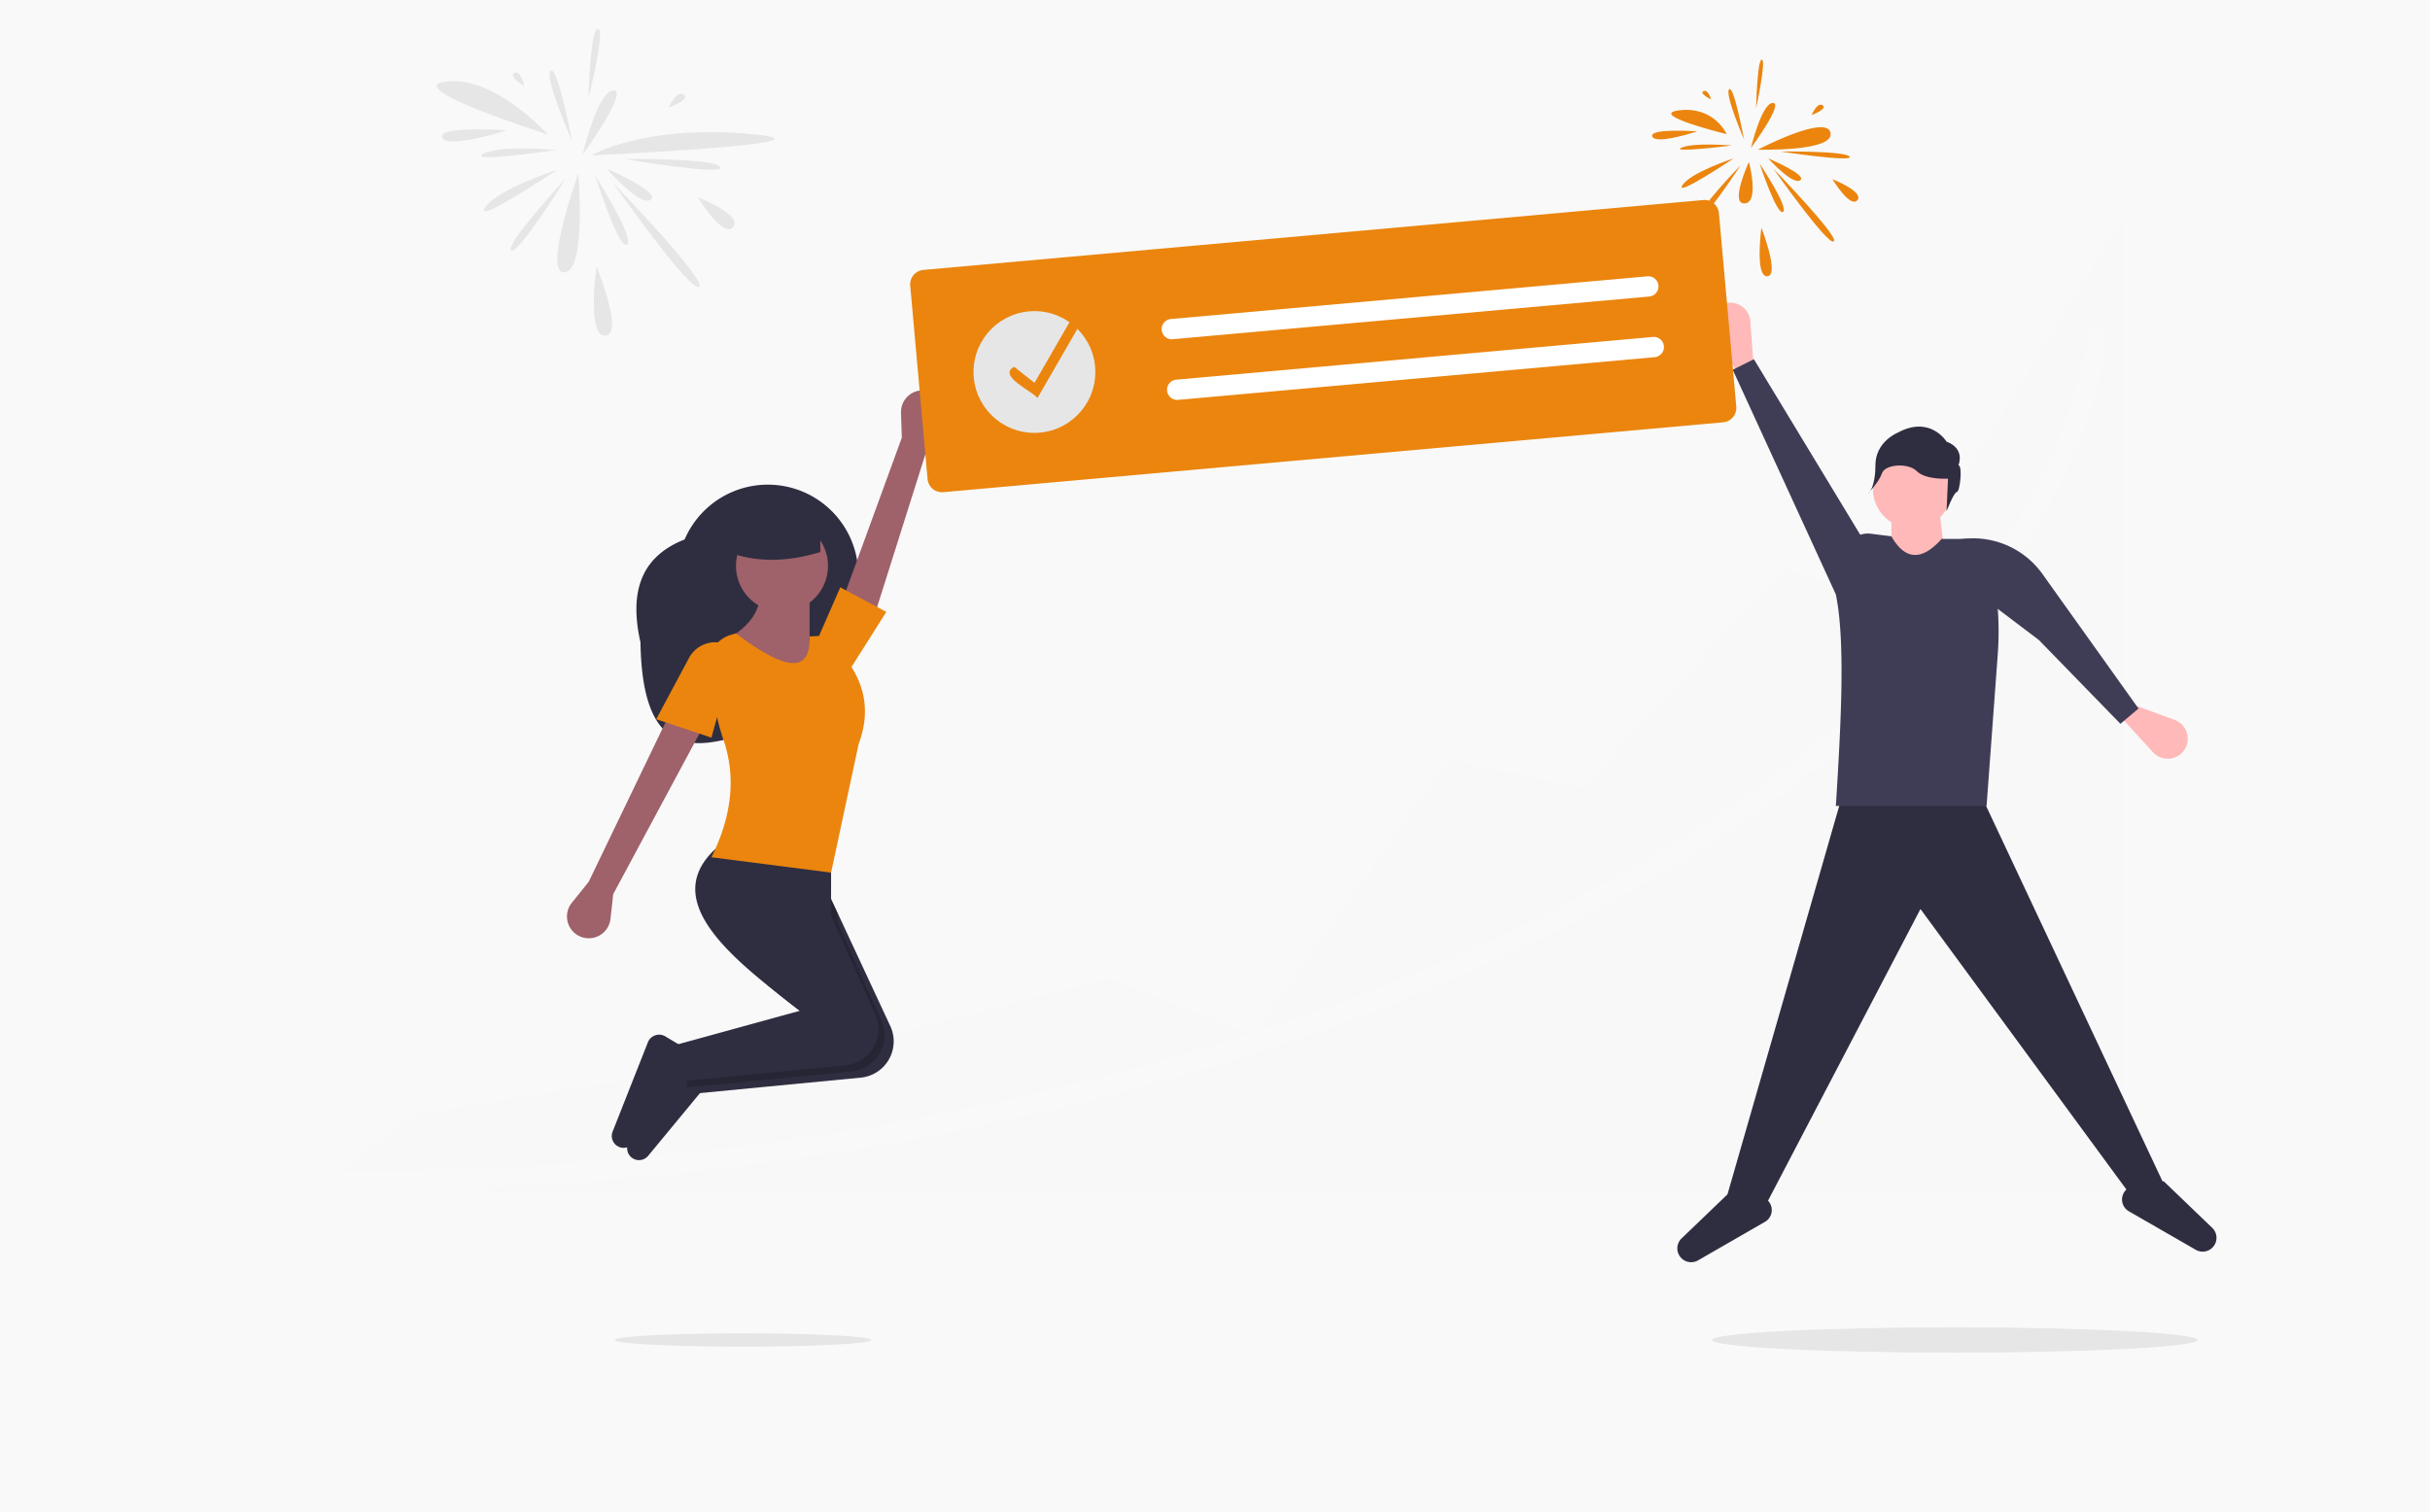 <svg width="588" height="366" fill="none" xmlns="http://www.w3.org/2000/svg"><path fill="#F9F9F9" d="M0 0h588v366H0z"/><path d="M47.351 14.13a8.365 8.365 0 00-5.902 2.447A8.35 8.35 0 0039 22.475V351.47a8.349 8.349 0 002.449 5.897 8.368 8.368 0 005.902 2.447h493.927a8.368 8.368 0 005.903-2.447 8.35 8.35 0 002.449-5.897V22.475a8.35 8.35 0 00-2.449-5.898 8.365 8.365 0 00-5.903-2.446H47.351z" fill="#F9F9F9"/><path opacity=".2" d="M75.265 288.455l26.171-19.012 103.44-16.298 63.561-16.297 34.895 13.714 47.358-66.678 32.403 6.789 48.604-52.964 24.925 8.148L513.95 52.15v236.175l-438.685.13z" fill="#F9F9F9"/><path d="M78.81 288.455c-.63 0-1.234-.251-1.68-.699a2.394 2.394 0 010-3.375 2.371 2.371 0 011.68-.699c109.738 0 214.394-22.079 294.69-62.171 75.293-37.594 123.274-88.574 131.637-139.868a2.394 2.394 0 01.958-1.553 2.366 2.366 0 013.315.545 2.388 2.388 0 01.414 1.779c-4.344 26.645-18.446 52.782-41.912 77.686-23.144 24.562-54.197 46.662-92.298 65.686-80.939 40.413-186.347 62.669-296.804 62.669z" fill="#F9F9F9"/><path d="M154.977 155.472c.381 23.562 9.188 26.113 20.003 23.655 12.355-2.807 22.495-11.606 27.493-23.249l3.446-8.029a21.9 21.9 0 00-11.486-28.766 21.919 21.919 0 00-16.762-.214 21.907 21.907 0 00-12.004 11.701c-11.091 4.357-13.282 13.376-10.69 24.902z" fill="#2F2E41"/><path d="M224.517 108.048l3.319-5.617a5.273 5.273 0 00-2.981-7.725 5.279 5.279 0 00-6.835 5.211l.195 6.038-15.6 42.751 8.507 1.776 13.395-42.434zM142.448 213.437l-4.086 5.087a5.27 5.27 0 00-1.029 4.484 5.274 5.274 0 002.88 3.587 5.28 5.28 0 006.658-1.846 5.286 5.286 0 00.849-2.338l.667-6.004 21.532-40.092-8.167-2.97-19.304 40.092z" fill="#9F616A"/><path d="M167.691 255.757l.602 7.224.141 1.686 39.988-3.846a8.821 8.821 0 007.819-8.329 8.81 8.81 0 00-.758-4.033l-12.896-27.686-4.455-9.563-19.304-4.455c-15.918 12.184-1.596 25.63 16.423 39.231.706.535 1.418 1.07 2.139 1.604l-29.699 8.167z" fill="#2F2E41"/><path d="M154.218 280.773a2.869 2.869 0 002.621-1.015l13.08-15.834-.742-7.425-4.46-2.676a2.956 2.956 0 00-1.196-.401 2.937 2.937 0 00-3.038 1.838l-8.531 21.613a2.861 2.861 0 00.188 2.499 2.878 2.878 0 002.078 1.401z" fill="#2F2E41"/><path opacity=".2" d="M165.464 254.272l.742 8.91 2.087-.201 37.902-3.645a8.817 8.817 0 007.061-12.362l-10.669-23.885v-2.316l-4.455-9.563-19.304-4.455c-15.918 12.184-1.596 25.63 16.423 39.231l-.089.119-29.698 8.167z" fill="#000"/><path d="M150.504 277.803a2.878 2.878 0 002.622-1.015l13.08-15.834-.742-7.424-4.46-2.676a2.926 2.926 0 00-3.529.391 2.91 2.91 0 00-.705 1.046l-8.532 21.613a2.87 2.87 0 001.067 3.437c.36.243.77.4 1.199.462z" fill="#2F2E41"/><path d="M163.979 252.787l.742 8.91 39.989-3.847a8.816 8.816 0 007.82-8.327 8.808 8.808 0 00-.756-4.033l-10.672-23.886V208.24l-25.986-4.455c-16.545 12.662-.425 26.689 18.561 40.835l-29.698 8.167z" fill="#2F2E41"/><path d="M189.222 148.101c6.151 0 11.137-4.986 11.137-11.137 0-6.15-4.986-11.136-11.137-11.136-6.15 0-11.137 4.986-11.137 11.136 0 6.151 4.987 11.137 11.137 11.137z" fill="#9F616A"/><path d="M174.374 155.526l15.591 10.394 13.364-2.97-7.424-7.424v-11.137l-11.88-.743c-.249 4.448-2.797 8.517-9.651 11.88z" fill="#9F616A"/><path d="M172.146 207.497l28.956 3.713 6.682-31.183c3.104-8.278 1.323-15.591-4.424-22.121a4.965 4.965 0 00-4.713-3.985l-2.742.12c.31 9.847-6.945 7.475-17.819-.743l-1.313.394a7.38 7.38 0 00-5.177 8.145l1.198 8.082a55.168 55.168 0 002.357 9.423c2.968 8.873 1.907 18.265-3.005 28.155z" fill="#EB850E"/><path d="M158.782 174.087l13.364 4.455 5.94-21.531-2.012-.915a7.22 7.22 0 00-9.348 3.162l-7.944 14.829zM198.132 154.041l7.425 8.167 8.909-14.107-11.137-5.939-5.197 11.879z" fill="#EB850E"/><path d="M176.229 133.623c6.999 2.639 14.468 2.366 22.274 0v-8.909h-22.274v8.909zM523.569 286.563l-7.678 3.199-51.186-69.74-37.109 71.02-9.597-1.92 28.152-97.892h32.63l44.788 95.333z" fill="#2F2E41"/><path d="M533.869 302.832c-.425.116-.87.147-1.307.09a3.336 3.336 0 01-1.242-.418l-16.192-9.323a3.287 3.287 0 01-.684-5.171l1.447-1.447 7.678-.64 11.737 11.268a3.348 3.348 0 01.069 4.759 3.35 3.35 0 01-1.506.882zM408.339 305.391c.425.116.87.147 1.307.09.438-.056.86-.198 1.242-.418l16.192-9.323a3.287 3.287 0 00.684-5.171l-1.447-1.447-7.678-.64-11.737 11.268a3.348 3.348 0 00-.925 3.239 3.348 3.348 0 002.362 2.402z" fill="#2F2E41"/><path d="M424.397 89.5l-3.199 1.919-6.629-10.773a4.852 4.852 0 01-.325-4.452 4.837 4.837 0 013.453-2.829 4.846 4.846 0 015.83 4.384l.87 11.75zM513.016 173.372l1.327-3.487 11.872 4.367a4.848 4.848 0 013.058 5.595 4.843 4.843 0 01-1.015 2.061 4.832 4.832 0 01-3.609 1.735 4.842 4.842 0 01-3.683-1.575l-7.95-8.696zM462.787 127.888c5.3 0 9.597-4.297 9.597-9.597a9.597 9.597 0 00-9.597-9.597c-5.301 0-9.598 4.296-9.598 9.597 0 5.3 4.297 9.597 9.598 9.597z" fill="#FFB9B9"/><path d="M471.104 138.765h-13.437v-14.716l11.517-1.279 1.92 15.995z" fill="#FFB9B9"/><path d="M480.701 195.069h-36.47c1.286-20.348 2.305-40.013 0-51.185l2.121-10.179a5.735 5.735 0 016.326-4.521l4.99.624c3.379 5.941 7.463 5.883 12.156.639h6.011a6.02 6.02 0 015.6 3.803c.296.745.44 1.541.424 2.342a76.087 76.087 0 011.546 21.846l-2.704 36.631z" fill="#3F3D56"/><path d="M419.279 89.499l5.118-2.56 27.513 45.428-7.678 11.517-24.953-54.385zM513.089 175.192l4.375-3.69-23.243-32.569a20.595 20.595 0 00-20.488-8.295l-.733.134 8.788 15.381 11.576 8.764 19.725 20.275z" fill="#3F3D56"/><path d="M473.885 112.625s1.793-3.945-2.87-5.738c0 0-3.945-6.456-11.836-2.152 0 0-5.38 2.152-5.38 7.89 0 5.739-1.793 6.815-1.793 6.815s2.67-2.74 3.388-4.892c.717-2.152 6.296-2.64 8.448-.488s7.532 1.793 7.532 1.793l-.359 7.891s1.794-4.663 2.511-4.663c.718 0 1.435-6.456.359-6.456z" fill="#2F2E41"/><path d="M472.999 327.396c32.432 0 58.724-1.37 58.724-3.059s-26.292-3.058-58.724-3.058c-32.432 0-58.723 1.369-58.723 3.058 0 1.689 26.291 3.059 58.723 3.059zM179.803 325.954c17.142 0 31.039-.724 31.039-1.617 0-.892-13.897-1.616-31.039-1.616-17.143 0-31.04.724-31.04 1.616 0 .893 13.897 1.617 31.04 1.617z" fill="#E6E6E6"/><path d="M416.953 102.217l-188.698 16.912a3.512 3.512 0 01-3.807-3.181l-4.196-46.808a3.51 3.51 0 013.182-3.808l188.698-16.911a3.513 3.513 0 013.808 3.18l4.195 46.809a3.51 3.51 0 01-3.182 3.807z" fill="#EB850E"/><path d="M250.306 104.774c8.138 0 14.735-6.597 14.735-14.735 0-8.139-6.597-14.736-14.735-14.736-8.138 0-14.736 6.597-14.736 14.736 0 8.138 6.598 14.735 14.736 14.735z" fill="#E6E6E6"/><path d="M283.324 77.216a2.454 2.454 0 00-2.222 2.665 2.454 2.454 0 002.66 2.227l115.316-10.335a2.455 2.455 0 10-.439-4.892L283.324 77.216zM284.639 91.893a2.463 2.463 0 00-1.668.87 2.452 2.452 0 00.31 3.462 2.451 2.451 0 001.797.56L400.393 86.45a2.455 2.455 0 10-.438-4.892L284.639 91.893z" fill="#fff"/><path d="M251.04 96.339c-1.032-1.546-9.801-5.39-5.636-7.547l4.924 3.865 12.212-21.15 2.127 1.228-13.627 23.604zM419.49 38.34s-10.4 3.383-12.394 6.507c-1.994 3.123 12.394-6.507 12.394-6.507zM419.069 35.211s-9.38-.78-12.226.554c-2.845 1.335 12.226-.554 12.226-.554zM422.007 33.726s-4.746-11.01-3.596-12.1c1.15-1.09 3.596 12.1 3.596 12.1zM423.685 35.823s2.593-10.906 5.31-10.906c2.718 0-5.31 10.906-5.31 10.906zM425.362 36.223s16.609-8.7 17.58-4.082c.971 4.62-17.58 4.082-17.58 4.082zM430.815 36.669s15.855-.179 16.745 1.25c.891 1.43-16.745-1.25-16.745-1.25zM427.878 38.34s9.603 4.049 7.727 5.295c-1.877 1.246-7.727-5.295-7.727-5.295zM443.398 43.373s7.768 3.052 6.041 5.087c-1.726 2.035-6.041-5.087-6.041-5.087zM429.137 40.856s16.083 16.567 14.582 17.578c-1.501 1.01-14.582-17.578-14.582-17.578zM425.781 39.598s7.132 10.65 5.676 11.685c-1.455 1.035-5.676-11.685-5.676-11.685zM423.2 39.179s-4.727 10.237-1.055 10.064c3.671-.172 1.055-10.064 1.055-10.064zM421.167 40.018s-10.551 10.94-9.585 12.093c.966 1.152 9.585-12.093 9.585-12.093zM417.812 32.467s-2.973-6.733-11.35-5.78c-8.377.954 11.35 5.78 11.35 5.78zM410.681 31.793s-11.714-.833-10.862 1.248c.852 2.082 10.862-1.248 10.862-1.248zM414.036 24.078s-.688-2.57-1.835-2.02c-1.146.551 1.835 2.02 1.835 2.02zM424.942 26.176s2.525-11.702 1.381-11.745c-1.144-.043-1.381 11.745-1.381 11.745zM438.365 27.853s1.332-3.232 2.665-2.37c1.332.862-2.665 2.37-2.665 2.37zM426.216 55.118s-1.635 11.944 1.431 11.742c3.066-.202-1.431-11.742-1.431-11.742z" fill="#EB850E"/><path d="M134.849 41.081s-14.676 4.77-17.491 9.173c-2.815 4.403 17.491-9.172 17.491-9.172zM134.531 36.318s-13.526-1.312-17.629.93c-4.103 2.241 17.629-.93 17.629-.93zM138.402 34.07s-6.804-15.413-5.155-16.939c1.648-1.525 5.155 16.939 5.155 16.939zM140.973 37.46s3.652-15.58 7.477-15.58-7.477 15.58-7.477 15.58zM143.117 37.615s12.554-7.486 38.274-5.2c25.72 2.284-38.274 5.2-38.274 5.2zM151.077 38.492s21.99-.276 23.226 1.94c1.235 2.215-23.226-1.94-23.226-1.94zM146.79 40.793s13.282 5.792 10.687 7.574c-2.596 1.783-10.687-7.574-10.687-7.574zM168.836 47.726s11.023 4.334 8.574 7.223c-2.45 2.889-8.574-7.223-8.574-7.223zM148.322 44.26s22.964 23.69 20.821 25.134C167 70.84 148.322 44.26 148.322 44.26zM144.035 42.526s9.669 15.194 7.696 16.671c-1.974 1.477-7.696-16.67-7.696-16.67zM139.945 41.948s-8.702 24.227-3.363 23.977c5.34-.25 3.363-23.977 3.363-23.977zM136.94 43.153s-14.607 15.763-13.271 17.423c1.337 1.66 13.271-17.423 13.271-17.423zM132.555 32.538s-12.734-14.193-24.51-12.818c-11.776 1.376 24.51 12.818 24.51 12.818zM122.601 31.548s-16.84-1.156-15.615 1.733c1.224 2.89 15.615-1.733 15.615-1.733zM126.888 20.858s-.918-4.045-2.449-3.178c-1.531.867 2.449 3.178 2.449 3.178zM142.402 23.72S146.603 7.061 144.699 7c-1.904-.06-2.297 16.72-2.297 16.72zM161.794 26.058s1.838-4.333 3.675-3.177c1.837 1.155-3.675 3.177-3.675 3.177zM144.341 64.483s-2.45 17.045 2.143 16.756c4.593-.288-2.143-16.756-2.143-16.756z" fill="#E6E6E6"/></svg>